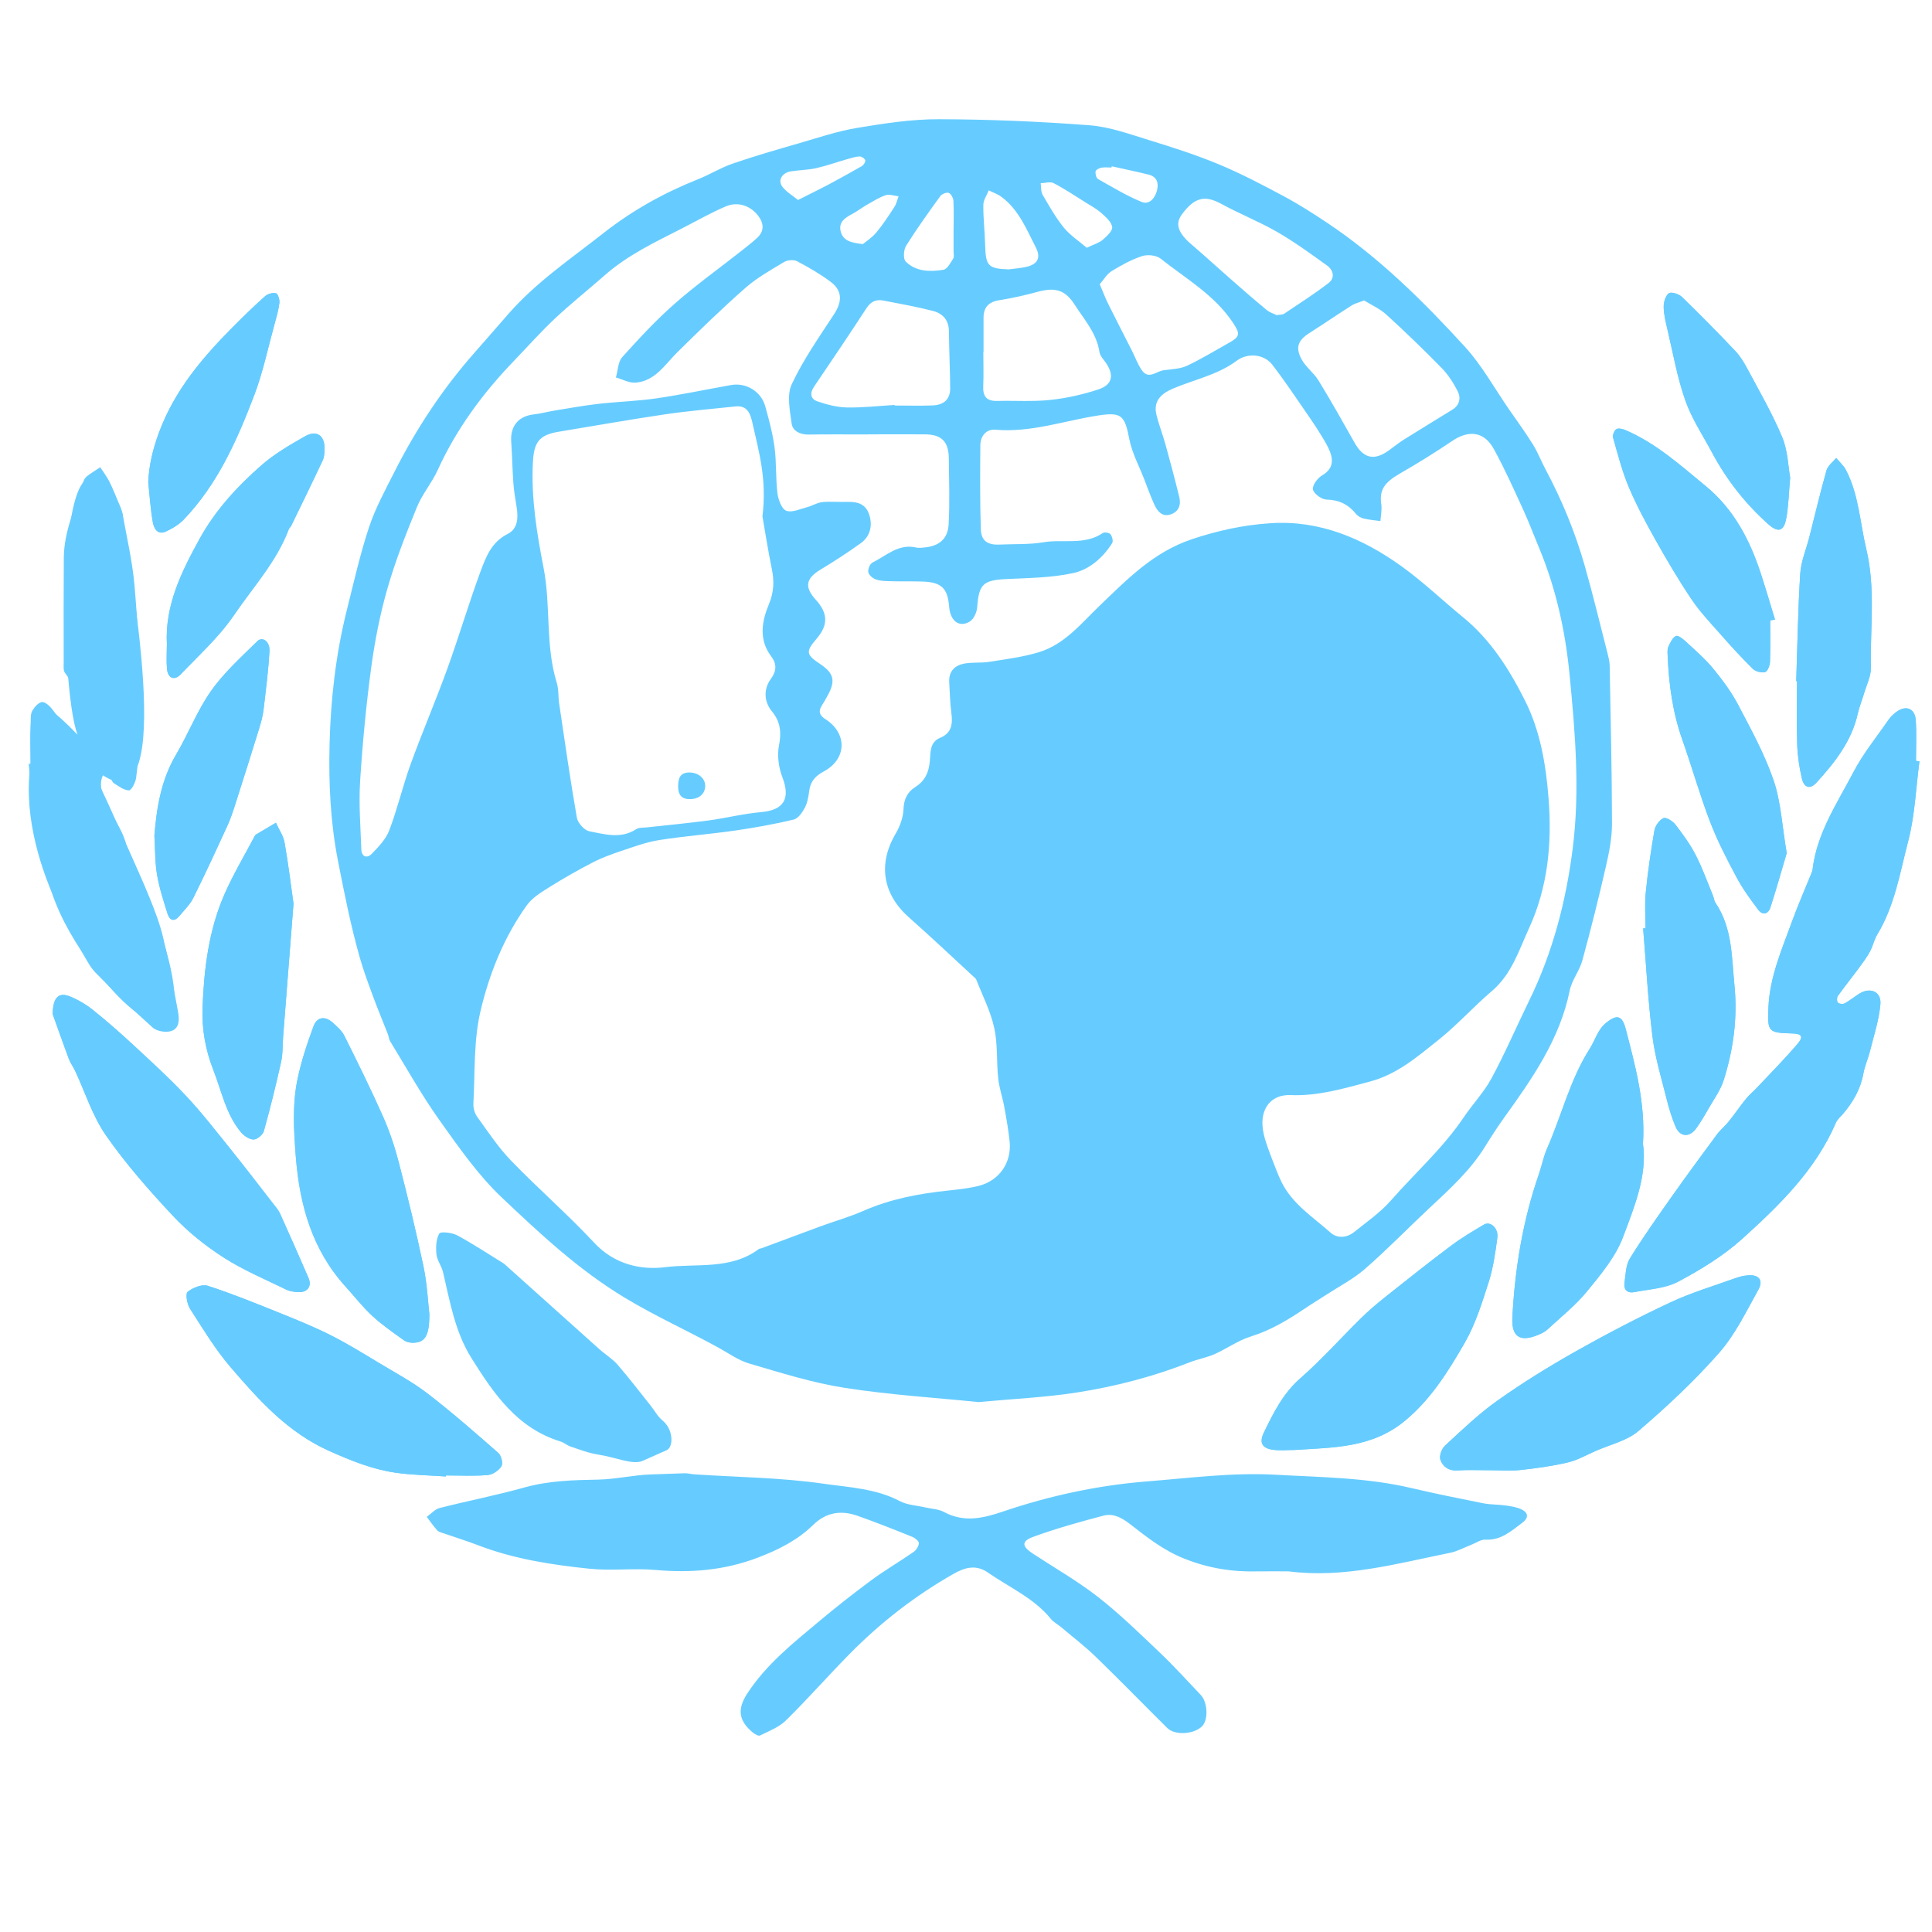 <?xml version="1.0" encoding="UTF-8"?><svg id="Calque_2" xmlns="http://www.w3.org/2000/svg" viewBox="0 0 380 380"><defs><style>.cls-1{fill:#6cf;}</style></defs><path class="cls-1" d="m377.53,149.75c-.23-.03-.45-.05-.68-.08,0-2.66.13-5.33-.04-7.98-.15-2.37-1.97-3.07-3.86-1.62-.52.4-1.05.86-1.42,1.4-2.39,3.47-5.1,6.78-7.03,10.49-3.19,6.11-7.16,11.95-7.99,19.07-.03.24-.12.49-.22.72-1.27,3.14-2.64,6.25-3.8,9.43-2,5.51-4.39,10.91-4.66,16.92-.21,4.81-.09,5.05,4.63,5.17,1.89.04,2.32.59,1.14,1.99-2.56,3.03-5.38,5.85-8.1,8.75-.68.72-1.46,1.35-2.08,2.12-1.18,1.46-2.23,3.01-3.41,4.47-.73.91-1.66,1.65-2.34,2.58-2.95,3.98-5.89,7.98-8.75,12.03-2.86,4.06-5.74,8.11-8.35,12.33-.81,1.31-.82,3.16-1.05,4.78-.2,1.4.62,2.09,1.94,1.83,2.91-.58,6.11-.72,8.64-2.07,4.44-2.37,8.87-5.07,12.59-8.43,7.3-6.6,14.4-13.51,18.42-22.84.28-.66.91-1.17,1.4-1.74,1.97-2.32,3.44-4.85,3.99-7.91.28-1.53.96-2.99,1.33-4.51.75-3.03,1.75-6.05,2.02-9.13.22-2.47-1.99-3.41-4.13-2.08-.98.61-1.89,1.36-2.9,1.92-.34.19-1.07.12-1.32-.14-.23-.23-.24-1-.03-1.31,1.29-1.81,2.69-3.53,4.01-5.32.81-1.09,1.63-2.2,2.29-3.38.6-1.08.84-2.37,1.48-3.43,3.42-5.64,4.45-12.11,6.06-18.31,1.33-5.08,1.52-10.46,2.22-15.71Zm-371.51.46l-.37.03c.43,4.53.7,9.09,1.37,13.59.38,2.56,1.6,4.99,2.09,7.55,1.1,5.72,3.68,10.74,6.8,15.55.94,1.46,1.66,3.13,2.85,4.35,3.64,3.73,7.39,7.38,11.28,10.84.81.72,2.59,1.02,3.65.67,1.69-.56,1.59-2.39,1.31-3.89-.89-4.8-1.76-9.62-2.88-14.37-.62-2.65-1.6-5.24-2.62-7.77-1.45-3.6-3.09-7.12-4.66-10.67-1.52-3.45-3.02-6.91-4.63-10.31-.57-1.2-1.3-2.44.06-3.31,1.65-1.06,1.36,1.09,2.12,1.57.95.6,1.98,1.4,2.99,1.42.47,0,1.3-1.59,1.4-2.52.48-4.2,1.12-8.43,1.03-12.63-.19-8.38-.64-16.76-1.35-25.11-.41-4.77-1.52-9.48-2.37-14.21-.14-.8-.53-1.56-.85-2.32-.56-1.33-1.08-2.68-1.74-3.97-.5-.98-1.18-1.87-1.78-2.8-.86.57-1.75,1.11-2.57,1.73-.32.24-.6.63-.71,1-1.53,4.96-3.85,9.74-3.89,15.08-.05,6.82-.03,13.65-.02,20.47,0,.74-.12,1.7.27,2.19,2.31,2.85,1.75,6.51,2.84,9.69.24.7-.22,1.63-.35,2.46-.7-.33-1.61-.48-2.07-1.01-1.13-1.31-1.99-2.85-3.09-4.19-.48-.59-1.39-1.35-1.93-1.23-.72.16-1.44,1-1.85,1.72-.34.6-.3,1.45-.31,2.19-.03,2.75-.01,5.49-.01,8.24Zm287.06,138.96c1.99,0,4.01.17,5.98-.04,3.12-.34,6.24-.76,9.29-1.48,1.9-.44,3.67-1.46,5.48-2.26,2.86-1.26,6.18-1.99,8.46-3.95,5.59-4.79,11.02-9.87,15.87-15.39,3.16-3.6,5.32-8.13,7.69-12.38,1.06-1.9.08-3.01-2.09-2.82-.74.07-1.49.22-2.19.47-4.35,1.57-8.82,2.88-13,4.84-6.36,2.98-12.61,6.23-18.73,9.69-5.25,2.96-10.41,6.15-15.32,9.64-3.68,2.61-6.97,5.78-10.3,8.85-.65.6-1.17,2.02-.91,2.77.45,1.31,1.59,2.21,3.3,2.1,2.15-.13,4.32-.03,6.48-.04Zm-205.36,1.22c0-.06,0-.13.01-.19,2.74,0,5.5.15,8.22-.08.97-.08,2.17-.9,2.69-1.75.34-.56-.05-2.09-.63-2.6-4.54-3.98-9.09-7.97-13.87-11.65-2.99-2.3-6.38-4.11-9.63-6.07-3.12-1.88-6.23-3.8-9.48-5.44-3.24-1.63-6.62-3.01-9.99-4.36-4.69-1.89-9.38-3.8-14.17-5.35-1.12-.36-2.93.37-3.96,1.19-.46.37-.12,2.4.46,3.3,2.54,3.96,4.99,8.04,8.04,11.58,5.54,6.44,11.19,12.75,19.3,16.39,4.27,1.91,8.5,3.64,13.1,4.3,3.27.47,6.6.51,9.91.74ZM10.36,199.43c.83,2.31,1.96,5.56,3.17,8.79.31.84.87,1.58,1.25,2.39,1.99,4.26,3.42,8.9,6.07,12.7,3.92,5.62,8.49,10.83,13.19,15.84,2.91,3.11,6.35,5.86,9.94,8.17,3.87,2.49,8.18,4.29,12.33,6.32.72.35,1.61.46,2.43.49,1.76.07,2.65-1.17,1.95-2.77-1.83-4.24-3.7-8.46-5.6-12.67-.3-.67-.82-1.25-1.27-1.84-2.79-3.59-5.55-7.21-8.4-10.75-2.86-3.55-5.66-7.17-8.77-10.5-3.33-3.56-6.94-6.85-10.52-10.16-2.55-2.36-5.17-4.66-7.88-6.83-1.34-1.07-2.88-1.97-4.47-2.62-2.16-.88-3.36.07-3.41,3.42Zm74.09,59c-.27-2.28-.43-5.88-1.16-9.36-1.43-6.82-3.09-13.6-4.83-20.36-.8-3.1-1.83-6.19-3.13-9.12-2.38-5.37-4.99-10.63-7.61-15.89-.49-.99-1.42-1.79-2.26-2.55-1.52-1.37-3.1-1.17-3.8.71-1.25,3.39-2.4,6.85-3.14,10.38-1.05,5.06-.74,10.18-.33,15.34.76,9.55,3.24,18.28,9.82,25.52,1.73,1.9,3.31,3.97,5.2,5.7,1.93,1.78,4.11,3.29,6.25,4.82.49.35,1.24.5,1.86.48,2.27-.08,3.15-1.36,3.13-5.68Zm238.7-33.51c.49-8.07-1.52-15.29-3.39-22.51-.71-2.74-1.77-2.92-3.83-1.26-1.7,1.37-2.17,3.42-3.25,5.11-3.88,6.09-5.51,13.08-8.37,19.57-.73,1.66-1.07,3.49-1.67,5.21-3.14,9.09-4.68,18.49-5.18,28.05-.2,3.9,1.56,4.95,5.13,3.43.61-.26,1.24-.55,1.72-.99,2.66-2.47,5.56-4.76,7.84-7.55,2.71-3.31,5.62-6.79,7.09-10.71,2.25-5.99,4.79-12.12,3.9-18.36Zm-68.55,60.27c7.62-.5,15.27-.35,21.79-5.78,5.14-4.28,8.48-9.72,11.69-15.26,2.12-3.68,3.42-7.88,4.73-11.96.9-2.82,1.32-5.82,1.71-8.78.24-1.84-1.39-3.28-2.63-2.55-2.18,1.3-4.39,2.59-6.41,4.11-4.37,3.28-8.65,6.67-12.92,10.07-1.68,1.34-3.33,2.74-4.87,4.25-3.97,3.9-7.68,8.09-11.86,11.75-3.45,3.01-5.36,6.84-7.25,10.78-.92,1.93-.35,3.03,1.8,3.33,1.38.19,2.82.04,4.23.04Zm69.05-102.62c-.15.01-.31.03-.46.04.59,7.1.96,14.23,1.84,21.3.53,4.23,1.81,8.37,2.85,12.52.44,1.76.99,3.51,1.69,5.18.86,2.02,2.72,2.17,4.04.35.92-1.27,1.72-2.64,2.5-4.01,1.02-1.79,2.29-3.53,2.91-5.46,1.93-6.06,2.77-12.32,2.13-18.67-.55-5.56-.39-11.32-3.74-16.26-.27-.4-.3-.95-.49-1.41-1.11-2.67-2.07-5.41-3.39-7.97-1.09-2.12-2.53-4.09-3.99-5.99-.53-.68-1.84-1.51-2.35-1.27-.81.37-1.62,1.5-1.78,2.42-.71,4.06-1.3,8.16-1.71,12.26-.23,2.3-.04,4.65-.04,6.98Zm-265.92-4.84c-.47-3.34-1-7.7-1.76-12.01-.24-1.36-1.12-2.6-1.7-3.9-1.3.77-2.61,1.54-3.91,2.32-.13.08-.23.24-.31.39-2,3.8-4.22,7.5-5.93,11.42-3.06,7.02-3.98,14.54-4.28,22.12-.17,4.25.54,8.35,2.13,12.41,1.63,4.15,2.46,8.63,5.39,12.17.6.73,1.65,1.45,2.51,1.47.69.01,1.83-.93,2.03-1.66,1.26-4.52,2.39-9.07,3.4-13.65.36-1.6.26-3.3.39-4.96.65-8.35,1.3-16.7,2.04-26.12Zm295.57-43.75s.09,0,.14,0c0,4.16-.1,8.32.04,12.48.08,2.23.41,4.47.92,6.65.43,1.84,1.62,2.19,2.83.86,3.64-3.97,6.95-8.17,8.17-13.62.3-1.36.85-2.66,1.24-3.99.49-1.67,1.36-3.36,1.33-5.02-.15-7.78.96-15.61-.9-23.34-1.25-5.21-1.46-10.69-4-15.55-.46-.88-1.27-1.58-1.92-2.37-.65.81-1.64,1.52-1.9,2.43-1.24,4.36-2.27,8.77-3.39,13.16-.61,2.38-1.63,4.74-1.78,7.15-.45,7.04-.55,14.11-.79,21.17Zm-5.12-11.97c.32-.05.64-.1.95-.15-.94-3.06-1.84-6.13-2.83-9.17-2.17-6.6-5.34-12.61-10.81-17.1-4.98-4.09-9.79-8.45-15.83-11.02-.53-.23-1.37-.42-1.75-.16-.42.29-.77,1.19-.63,1.68.93,3.26,1.77,6.58,3.08,9.69,1.51,3.57,3.36,7.02,5.26,10.4,2.22,3.95,4.52,7.87,7.05,11.63,1.63,2.43,3.68,4.6,5.63,6.81,2.08,2.37,4.21,4.7,6.45,6.91.54.53,1.69.82,2.43.65.47-.11.93-1.28.96-1.99.11-2.73.04-5.46.04-8.19Zm3.25,45.78c-.92-5.39-1.13-10.06-2.58-14.31-1.75-5.13-4.41-9.97-6.94-14.79-1.33-2.54-3.07-4.89-4.89-7.12-1.56-1.91-3.47-3.55-5.28-5.24-.6-.56-1.6-1.42-2.07-1.24-.68.26-1.14,1.3-1.51,2.09-.23.49-.18,1.14-.15,1.72.23,5.65.98,11.19,2.88,16.57,1.89,5.35,3.43,10.82,5.45,16.12,1.44,3.77,3.32,7.4,5.23,10.97,1.19,2.24,2.72,4.31,4.24,6.35.91,1.21,2,.88,2.43-.47,1.21-3.76,2.27-7.56,3.19-10.65Zm-321.06-3.36c.16,2.67.11,5.19.52,7.63.44,2.58,1.27,5.11,2.05,7.62.42,1.33,1.29,1.75,2.34.48.95-1.15,2.08-2.23,2.73-3.53,2.35-4.72,4.56-9.52,6.76-14.32.68-1.5,1.18-3.09,1.68-4.66,1.56-4.86,3.1-9.73,4.6-14.61.36-1.18.66-2.41.81-3.63.45-3.78.94-7.56,1.14-11.36.1-1.89-1.38-2.93-2.39-1.93-3.17,3.13-6.55,6.16-9.09,9.77-2.73,3.87-4.46,8.42-6.88,12.52-2.98,5.04-3.84,10.54-4.28,16.03Zm2.46-37.58c0,1.58-.12,3.17.03,4.73.18,1.83,1.44,2.36,2.7,1.04,3.61-3.78,7.56-7.35,10.47-11.63,3.76-5.52,8.39-10.54,10.8-16.94.08-.22.33-.38.44-.6,2.09-4.31,4.2-8.6,6.23-12.94.3-.65.32-1.46.34-2.2.07-2.64-1.53-3.81-3.83-2.5-3.01,1.71-6.07,3.49-8.65,5.76-4.75,4.17-9.03,8.83-12.11,14.44-3.57,6.5-6.85,13.1-6.41,20.84Zm-3.67-32.03c.28,2.63.44,5.28.9,7.88.21,1.16.89,2.61,2.57,1.84,1.26-.58,2.54-1.34,3.49-2.33,6.69-6.97,10.51-15.63,13.88-24.46,1.71-4.47,2.68-9.21,3.96-13.84.39-1.43.82-2.87,1-4.33.08-.63-.29-1.8-.67-1.9-.63-.17-1.63.12-2.15.58-2.21,1.98-4.35,4.05-6.44,6.16-5.97,6.03-11.34,12.36-14.4,20.58-1.23,3.3-1.98,6.39-2.14,9.82Zm322.95-.86c-.39-2.15-.45-5.28-1.57-7.97-1.93-4.64-4.49-9.02-6.86-13.48-.66-1.23-1.41-2.47-2.37-3.48-3.42-3.61-6.91-7.16-10.48-10.62-.6-.58-2.1-1.06-2.57-.73-.66.47-1.04,1.75-1.03,2.67.02,1.48.39,2.96.73,4.42,1.11,4.68,1.93,9.46,3.52,13.97,1.27,3.62,3.47,6.92,5.3,10.34,2.84,5.31,6.5,9.98,10.99,13.99,1.96,1.76,3.09,1.47,3.57-1.11.44-2.35.48-4.78.77-7.99Z"/><path class="cls-1" d="m192.37,275.76c-8.29-.84-17.34-1.4-26.26-2.79-6.33-.99-12.53-2.96-18.71-4.77-2.17-.63-4.12-2.05-6.14-3.16-6.09-3.34-12.39-6.18-18.39-9.8-9.07-5.48-16.64-12.57-24.17-19.7-4.7-4.45-8.5-9.93-12.29-15.25-3.53-4.96-6.5-10.31-9.69-15.51-.25-.4-.26-.95-.44-1.4-.96-2.46-1.99-4.9-2.9-7.38-.94-2.55-1.89-5.09-2.63-7.7-1.76-6.22-3.02-12.55-4.26-18.9-1.51-7.69-1.86-15.32-1.67-23.03.22-8.88,1.23-17.7,3.39-26.35,1.37-5.46,2.6-10.96,4.36-16.29,1.24-3.74,3.17-7.27,4.96-10.82,4.3-8.52,9.52-16.44,15.86-23.61,2.26-2.55,4.47-5.13,6.72-7.69,5.42-6.16,12.19-10.73,18.57-15.75,5.7-4.48,11.93-7.95,18.65-10.62,2.3-.91,4.44-2.26,6.77-3.06,4.3-1.48,8.67-2.74,13.04-4,3.8-1.1,7.59-2.39,11.47-3.03,5.31-.88,10.71-1.72,16.07-1.7,9.88.02,19.77.44,29.62,1.19,4.04.31,8.02,1.79,11.94,2.99,4.59,1.41,9.18,2.89,13.61,4.74,4.34,1.81,8.53,4.02,12.68,6.24,2.9,1.55,5.68,3.33,8.42,5.15,10.23,6.82,18.92,15.41,27.16,24.42,3.36,3.67,5.82,8.17,8.68,12.31,1.6,2.31,3.26,4.58,4.74,6.97.95,1.53,1.6,3.25,2.45,4.84,3.24,6.07,5.85,12.41,7.73,19.02,1.63,5.73,3.02,11.53,4.5,17.3.18.72.37,1.46.39,2.2.19,10.39.44,20.78.46,31.17,0,2.79-.55,5.62-1.18,8.36-1.42,6.21-2.97,12.41-4.65,18.56-.56,2.04-2.06,3.84-2.48,5.89-1.95,9.63-7.41,17.38-12.96,25.11-1.3,1.82-2.52,3.7-3.69,5.6-2.91,4.71-6.95,8.36-10.94,12.09-4.24,3.96-8.28,8.14-12.65,11.95-2.28,1.99-5.05,3.42-7.61,5.09-1.31.86-2.67,1.66-3.97,2.54-3.43,2.32-6.91,4.45-10.94,5.7-2.49.77-4.69,2.39-7.1,3.46-1.56.69-3.3.98-4.89,1.61-7.21,2.83-14.68,4.77-22.29,5.95-6.13.95-12.37,1.23-19.38,1.88Zm-21.66-190.31c-3.91,0-7.82-.04-11.73.02-1.64.02-3.08-.72-3.27-2.14-.35-2.58-.99-5.63.02-7.77,2.26-4.81,5.36-9.24,8.29-13.71,1.65-2.52,1.71-4.67-.67-6.44-2.05-1.53-4.29-2.83-6.56-4.02-.67-.35-1.89-.26-2.56.14-2.64,1.58-5.38,3.12-7.67,5.14-4.6,4.04-8.99,8.33-13.35,12.63-2.45,2.42-4.33,5.65-8.19,5.96-1.26.1-2.58-.65-3.88-1.02.4-1.35.4-3.06,1.25-4,3.26-3.63,6.6-7.23,10.26-10.46,4.08-3.6,8.54-6.79,12.82-10.16,1.17-.93,2.37-1.83,3.47-2.85,1.4-1.3,1.31-2.82.24-4.26-1.51-2.04-4.03-2.93-6.41-1.92-2.95,1.25-5.76,2.87-8.62,4.33-5.31,2.71-10.72,5.26-15.25,9.26-3.24,2.85-6.63,5.54-9.77,8.49-2.83,2.66-5.42,5.59-8.12,8.39-6.1,6.35-11.25,13.34-14.92,21.4-1.15,2.53-3.05,4.73-4.09,7.29-2.15,5.27-4.25,10.59-5.81,16.05-1.46,5.08-2.48,10.33-3.19,15.58-.99,7.39-1.7,14.84-2.17,22.28-.28,4.45.08,8.95.24,13.42.05,1.46,1.14,1.79,2.02.88,1.35-1.38,2.82-2.91,3.48-4.66,1.61-4.24,2.64-8.69,4.18-12.96,2.29-6.31,4.95-12.49,7.23-18.8,2.28-6.3,4.18-12.75,6.49-19.03,1.07-2.9,2.18-5.89,5.38-7.49,2.04-1.03,2.09-3.21,1.76-5.3-.24-1.53-.52-3.07-.63-4.61-.2-2.73-.24-5.47-.43-8.2-.22-3.08,1.4-5.06,4.42-5.4,1.4-.16,2.77-.54,4.17-.77,2.85-.46,5.7-.98,8.57-1.31,3.79-.43,7.63-.53,11.4-1.08,4.92-.72,9.79-1.75,14.69-2.62,2.93-.52,5.89,1.24,6.71,4.17.75,2.68,1.48,5.4,1.84,8.14.39,2.95.2,5.98.56,8.94.16,1.26.81,3.11,1.72,3.47,1.12.44,2.75-.34,4.13-.7,1.01-.26,1.95-.89,2.96-.99,1.65-.16,3.33.01,4.99-.04,2.01-.06,3.6.42,4.28,2.58.66,2.09.17,4.22-1.7,5.55-2.56,1.83-5.2,3.56-7.9,5.18-2.9,1.75-3.22,3.43-.92,5.95,2.4,2.64,2.45,4.96.16,7.63-2.19,2.55-2.12,3.13.68,4.99,2.73,1.82,3.08,3.33,1.46,6.24-.36.65-.72,1.31-1.13,1.94-.75,1.17-.42,1.95.71,2.67,4.34,2.78,4.23,7.83-.3,10.27-1.62.87-2.62,1.91-2.87,3.74-.16,1.15-.34,2.36-.86,3.37-.49.94-1.32,2.16-2.21,2.37-3.78.9-7.61,1.59-11.46,2.15-5,.72-10.06,1.1-15.05,1.89-2.51.4-4.95,1.31-7.37,2.12-1.94.65-3.89,1.36-5.7,2.3-2.92,1.51-5.78,3.14-8.57,4.89-1.58.99-3.31,2.06-4.36,3.53-4.5,6.29-7.39,13.48-9.11,20.87-1.35,5.82-1.05,12.04-1.38,18.08-.05.86.23,1.9.72,2.59,2.12,2.94,4.15,6.02,6.65,8.62,5.36,5.54,11.2,10.63,16.46,16.26,3.91,4.18,9.11,5.34,13.87,4.74,6.15-.78,12.91.58,18.45-3.58.12-.09.32-.07.48-.13,3.88-1.44,7.76-2.9,11.65-4.33,2.79-1.02,5.67-1.83,8.38-3.02,5.36-2.36,11-3.42,16.77-4.02,1.98-.21,3.98-.43,5.9-.9,4.09-1,6.57-4.57,6.14-8.75-.24-2.31-.65-4.6-1.07-6.89-.34-1.86-.99-3.67-1.18-5.54-.35-3.3-.07-6.71-.78-9.92-.72-3.26-2.3-6.34-3.53-9.48-.08-.22-.32-.38-.5-.55-4.22-3.88-8.37-7.83-12.67-11.62-5.24-4.61-6.21-10.54-2.7-16.52.84-1.43,1.49-3.17,1.55-4.79.07-1.99.76-3.41,2.31-4.39,1.95-1.24,2.7-2.93,2.88-5.19.14-1.63-.03-3.65,2.02-4.5,2.33-.96,2.49-2.79,2.2-4.95-.26-1.97-.29-3.97-.41-5.95-.13-2.26,1.14-3.42,3.19-3.74,1.55-.24,3.17-.06,4.72-.31,3.25-.52,6.56-.93,9.69-1.88,5.13-1.55,8.41-5.74,12.11-9.28,5.36-5.13,10.45-10.39,17.92-12.92,5.13-1.73,10.23-2.83,15.53-3.18,9.71-.64,18.17,2.98,25.83,8.49,4.23,3.04,8.02,6.69,12.06,9.99,5.44,4.44,9.08,10.21,12.18,16.37,3.04,6.04,4.13,12.65,4.65,19.26.69,8.75-.1,17.4-3.84,25.55-2,4.35-3.39,9-7.26,12.31-3.65,3.11-6.87,6.73-10.62,9.71-4.09,3.25-8.05,6.71-13.43,8.14-5.15,1.37-10.17,2.88-15.6,2.66-3.59-.14-5.71,2.32-5.52,5.9.06,1.14.34,2.31.7,3.4.61,1.87,1.35,3.7,2.06,5.53.3.77.63,1.54.99,2.28,2.15,4.34,6.2,6.88,9.65,9.95,1.3,1.16,3.18,1.04,4.63-.13,2.46-1.97,5.12-3.81,7.18-6.15,4.8-5.47,10.29-10.34,14.39-16.43,1.76-2.61,3.99-4.94,5.47-7.69,2.67-4.95,4.89-10.13,7.36-15.19,4.65-9.49,7.28-19.59,8.59-30,1.44-11.36.49-22.75-.61-34.08-.83-8.6-2.67-17.05-6.03-25.08-1.05-2.52-2.01-5.08-3.15-7.56-1.83-3.98-3.62-8-5.73-11.83-1.9-3.45-4.91-3.79-8.18-1.58-3.35,2.26-6.79,4.4-10.29,6.41-3.1,1.78-4.07,3.26-3.66,6.06.15,1.06-.1,2.19-.17,3.29-1.12-.16-2.25-.25-3.34-.51-.53-.13-1.12-.48-1.46-.9-1.51-1.85-3.31-2.76-5.79-2.82-.97-.02-2.48-1.12-2.68-1.97-.18-.77.88-2.25,1.77-2.77,2.01-1.18,2.32-2.71,1.59-4.64-.38-1-.94-1.93-1.49-2.85-.72-1.2-1.48-2.39-2.28-3.54-2.5-3.61-4.92-7.29-7.6-10.77-1.63-2.11-4.88-2.35-6.97-.78-3.77,2.82-8.39,3.71-12.6,5.51-2.4,1.03-3.81,2.52-3.22,5.05.47,2.01,1.25,3.96,1.8,5.95.95,3.43,1.87,6.87,2.71,10.33.38,1.54-.12,2.89-1.74,3.41-1.59.51-2.53-.58-3.12-1.84-.77-1.66-1.38-3.39-2.04-5.09-1.01-2.62-2.4-5.17-2.93-7.89-.91-4.7-1.53-5.36-6.18-4.64-6.7,1.04-13.2,3.39-20.15,2.79-1.8-.16-2.95,1.23-2.97,3.04-.05,5.49-.08,10.98.09,16.47.07,2.34,1.32,3.19,3.66,3.08,2.9-.13,5.86.02,8.7-.46,3.86-.65,8.04.64,11.63-1.81.33-.22,1.28-.07,1.52.24.33.43.57,1.36.33,1.74-1.83,2.89-4.48,5.21-7.67,5.9-4.25.92-8.72.96-13.1,1.17-4.61.22-5.45,1-5.78,5.54-.07.99-.67,2.33-1.45,2.81-2.06,1.27-3.83-.08-4.06-2.84-.3-3.74-1.5-4.9-5.31-5.02-2.16-.07-4.33,0-6.49-.07-.91-.02-1.86-.06-2.69-.37-.59-.22-1.33-.86-1.42-1.42-.1-.58.33-1.63.82-1.87,2.74-1.35,5.14-3.8,8.65-2.95.47.11,1,.03,1.49-.01,2.94-.26,4.7-1.66,4.85-4.62.23-4.3.07-8.61.03-12.92-.04-3.32-1.44-4.7-4.72-4.72-3.74-.02-7.49,0-11.23,0Zm-20.75,16.13c.92-7.4-.74-12.86-1.96-18.36-.38-1.7-.92-3.54-3.33-3.28-4.61.49-9.25.88-13.83,1.55-6.95,1.02-13.88,2.27-20.81,3.4-4.01.65-5.02,2.04-5.22,6.12-.35,7.05.79,13.92,2.12,20.77,1.44,7.43.3,15.14,2.57,22.48.41,1.32.28,2.8.49,4.19,1.11,7.46,2.17,14.94,3.47,22.37.18,1.04,1.47,2.49,2.45,2.68,3.03.58,6.19,1.56,9.2-.4.57-.37,1.44-.29,2.18-.37,4.03-.45,8.07-.82,12.08-1.36,3.44-.46,6.83-1.33,10.28-1.63,4.54-.39,5.87-2.64,4.22-6.91-.73-1.9-1.04-4.26-.65-6.23.51-2.61.27-4.67-1.41-6.71-1.58-1.92-1.64-4.4-.17-6.39,1.12-1.52,1.14-2.95.08-4.35-2.56-3.38-1.88-6.96-.46-10.38.95-2.3,1.04-4.43.56-6.78-.8-3.95-1.42-7.94-1.85-10.38Zm118.37-42.49c-1.11.43-1.86.6-2.46.98-2.78,1.77-5.5,3.63-8.28,5.4-2.26,1.44-2.87,2.82-1.59,5.19.84,1.55,2.42,2.68,3.35,4.2,2.45,4,4.76,8.1,7.06,12.19,1.75,3.11,3.85,3.63,6.74,1.55,1.01-.73,1.97-1.51,3.02-2.17,3.15-1.98,6.34-3.9,9.5-5.86,1.46-.91,1.71-2.35,1-3.7-.83-1.6-1.85-3.2-3.11-4.48-3.52-3.6-7.15-7.11-10.87-10.5-1.3-1.18-2.99-1.93-4.38-2.79Zm-74.89,10.16s-.02,0-.03,0c0,2.24.08,4.49-.02,6.72-.09,1.99.66,2.94,2.72,2.89,3.48-.09,7,.17,10.45-.2,3.18-.33,6.38-1.05,9.43-2.05,2.83-.92,3.19-2.82,1.51-5.26-.47-.68-1.14-1.36-1.25-2.11-.55-3.7-3.01-6.4-4.9-9.35-1.89-2.94-3.89-3.41-7.3-2.48-2.47.67-4.98,1.24-7.51,1.64-2.1.33-3.09,1.4-3.09,3.47,0,2.24,0,4.48,0,6.72Zm-17.48,10.39s0,.08.01.12c2.49,0,4.99.08,7.47-.02,2.3-.09,3.47-1.29,3.45-3.42-.04-3.73-.21-7.46-.25-11.19-.02-2.19-1.24-3.48-3.13-3.97-3.2-.83-6.47-1.4-9.72-2.04-1.43-.28-2.5.16-3.36,1.49-3.39,5.2-6.86,10.35-10.34,15.48-.86,1.27-.64,2.39.65,2.84,1.86.64,3.85,1.17,5.8,1.21,3.14.07,6.28-.31,9.43-.49Zm40.35-23.72c.66,1.55,1.09,2.7,1.63,3.79,1.53,3.09,3.12,6.15,4.67,9.22.66,1.3,1.15,2.69,1.97,3.88,1.31,1.91,2.83.24,4.24.02,1.55-.23,3.22-.24,4.6-.87,2.82-1.31,5.48-2.96,8.21-4.48,2.31-1.28,2.34-1.79.88-4-3.63-5.47-9.26-8.67-14.23-12.61-.85-.68-2.59-.85-3.67-.49-2.1.69-4.1,1.8-6,2.97-.93.58-1.54,1.69-2.31,2.57Zm34.79,6.07c.68-.13,1.16-.08,1.48-.29,2.95-1.98,5.95-3.89,8.75-6.05,1.3-1,.92-2.54-.31-3.42-3.2-2.3-6.39-4.63-9.8-6.6-3.56-2.05-7.42-3.57-11.03-5.54-3.21-1.75-5.27-1.3-7.77,2.14-1.33,1.83-.69,3.62,1.94,5.86,2.64,2.26,5.2,4.61,7.81,6.9,2.3,2.02,4.61,4.03,6.97,5.98.6.5,1.42.74,1.96,1.01Zm-52.71-9.01c1.15-.15,2.32-.23,3.44-.48,2.26-.51,2.95-1.79,1.91-3.82-1.85-3.6-3.37-7.47-6.8-9.98-.73-.54-1.64-.84-2.46-1.26-.38.95-1.06,1.9-1.07,2.85-.03,2.65.29,5.3.36,7.95.1,4.06.6,4.61,4.62,4.74Zm-10.84-7.79s0,0,.01,0c0-1.9.07-3.81-.04-5.71-.03-.56-.47-1.37-.92-1.54-.43-.16-1.34.21-1.65.63-2.32,3.21-4.64,6.42-6.74,9.78-.49.78-.59,2.58-.07,3.09,2.03,2.02,4.8,2.04,7.42,1.62.75-.12,1.38-1.36,1.92-2.19.23-.36.07-.97.07-1.47,0-1.41,0-2.81,0-4.22Zm26.21,3.54c1.39-.67,2.39-.94,3.11-1.55.81-.69,1.99-1.77,1.88-2.53-.13-1-1.26-1.97-2.13-2.75-.91-.81-2.01-1.4-3.05-2.05-2.09-1.31-4.15-2.69-6.34-3.83-.66-.35-1.68,0-2.54.02.11.77.02,1.65.38,2.27,1.29,2.21,2.56,4.48,4.16,6.45,1.25,1.53,3,2.66,4.52,3.97Zm-56.78-9.4c1.19-.6,1.98-.99,2.76-1.39,1.1-.56,2.21-1.1,3.29-1.68,2.18-1.18,4.36-2.36,6.5-3.6.35-.2.74-.85.65-1.14-.1-.35-.73-.76-1.11-.75-.8.03-1.6.3-2.39.52-2.06.59-4.09,1.32-6.17,1.79-1.61.36-3.3.36-4.94.62-1.74.27-2.64,1.74-1.7,3.01.78,1.04,2.02,1.74,3.1,2.63Zm12.73,8.69c.65-.55,1.81-1.28,2.64-2.28,1.31-1.57,2.44-3.3,3.55-5.01.41-.62.57-1.41.84-2.12-.85-.09-1.79-.46-2.53-.22-1.31.44-2.51,1.22-3.73,1.91-.99.57-1.9,1.28-2.9,1.81-1.4.74-2.67,1.59-2.23,3.39.44,1.82,1.99,2.25,4.35,2.51Zm48.95-15.3l-.04.23c-.66,0-1.35-.09-1.99.03-.43.08-1.09.42-1.14.73-.08.48.12,1.3.47,1.5,2.81,1.59,5.6,3.27,8.57,4.5,1.53.63,2.64-.74,3.03-2.23.38-1.44.01-2.72-1.62-3.13-2.41-.6-4.85-1.1-7.27-1.64Z"/><path class="cls-1" d="m126.33,287.36c-1.96.8-5.22-.74-8.73-1.27-1.83-.28-3.6-.98-5.37-1.57-.7-.23-1.3-.78-2-1-8.52-2.62-13.11-9.39-17.51-16.41-3.24-5.18-4.22-11.09-5.58-16.89-.28-1.2-1.16-2.29-1.29-3.48-.15-1.37-.09-2.98.55-4.12.25-.44,2.52-.19,3.54.36,3.12,1.68,6.08,3.65,9.1,5.51.14.09.26.2.39.32,6.15,5.52,12.29,11.04,18.44,16.54,1.17,1.05,2.57,1.89,3.59,3.06,2.27,2.61,4.37,5.37,6.53,8.08.77.97,1.38,2.13,2.32,2.9,2.19,1.79,2.17,5.26.81,5.85"/><path class="cls-1" d="m134.7,289.77c.5-.02,1.32.18,1.98.22,8.45.56,16.97.63,25.33,1.84,4.99.72,10.25.93,14.95,3.41,1.49.79,3.37.86,5.07,1.26,1.21.28,2.56.31,3.62.88,3.98,2.13,7.65,1.27,11.71-.11,9.12-3.08,18.47-5.11,28.16-5.89,8.45-.67,16.86-1.79,25.36-1.32,8.94.5,17.93.55,26.72,2.62,4.68,1.1,9.4,2.05,14.12,2.99,1.46.29,2.98.23,4.45.44,1.06.15,2.17.32,3.11.78,1.4.68,1.38,1.7.11,2.64-2.17,1.62-4.18,3.47-7.23,3.3-.91-.05-1.85.65-2.78,1.01-1.39.54-2.74,1.29-4.18,1.58-10.47,2.12-20.86,5.04-31.73,3.65-2,0-3.99-.04-5.99,0-5.01.13-9.68-.57-14.53-2.5-4.17-1.66-7.37-4.23-10.7-6.81-1.65-1.28-3.3-2.15-5.22-1.65-4.63,1.22-9.26,2.51-13.76,4.15-2.43.89-2.31,1.88-.07,3.35,4.28,2.81,8.77,5.37,12.79,8.51,4.31,3.37,8.24,7.22,12.21,11,2.77,2.63,5.32,5.48,7.96,8.24,1.4,1.46,1.53,4.94.26,6.19-1.62,1.59-5.32,1.82-6.83.33-4.72-4.68-9.35-9.44-14.12-14.06-2.14-2.07-4.53-3.89-6.81-5.82-.63-.53-1.43-.92-1.94-1.55-3.34-4.13-8.17-6.2-12.38-9.13-2.33-1.63-4.51-1.06-6.76.22-7.55,4.29-14.36,9.57-20.44,15.74-4.25,4.31-8.25,8.87-12.56,13.11-1.36,1.34-3.33,2.09-5.1,2.96-.32.16-1.07-.3-1.48-.64-2.74-2.3-3.01-4.56-1.03-7.6,3.72-5.73,9-9.92,14.14-14.22,3.36-2.81,6.8-5.52,10.32-8.12,2.65-1.95,5.52-3.62,8.23-5.5.53-.37,1.04-1.13,1.07-1.73.02-.41-.75-1.04-1.29-1.26-3.57-1.44-7.14-2.86-10.77-4.14-3.21-1.13-6.16-.72-8.73,1.79-3.06,2.99-6.7,4.83-10.76,6.39-6.66,2.56-13.3,3.09-20.27,2.47-4.3-.38-8.68.21-12.97-.24-7.41-.77-14.8-1.9-21.83-4.59-2.23-.86-4.52-1.56-6.78-2.35-.47-.16-1.04-.28-1.34-.62-.75-.82-1.38-1.75-2.05-2.64.84-.6,1.59-1.51,2.52-1.74,5.54-1.41,11.17-2.5,16.68-4.04,4.79-1.34,9.63-1.46,14.53-1.55,3.47-.07,6.92-.91,10.4-1.02"/><path class="cls-1" d="m377.53,149.75c-.7,5.25-.89,10.63-2.22,15.71-1.62,6.2-2.65,12.67-6.06,18.31-.64,1.05-.88,2.34-1.48,3.43-.66,1.19-1.48,2.29-2.29,3.38-1.32,1.78-2.72,3.51-4.01,5.32-.22.3-.2,1.07.03,1.31.25.25.98.32,1.32.14,1.01-.55,1.92-1.31,2.9-1.92,2.14-1.33,4.35-.4,4.13,2.08-.27,3.08-1.27,6.1-2.02,9.13-.38,1.52-1.06,2.97-1.33,4.51-.55,3.06-2.03,5.59-3.99,7.91-.48.57-1.11,1.08-1.4,1.74-4.01,9.33-11.11,16.24-18.42,22.84-3.72,3.36-8.15,6.06-12.59,8.43-2.53,1.35-5.72,1.49-8.64,2.07-1.32.26-2.15-.43-1.94-1.83.24-1.62.24-3.47,1.05-4.78,2.6-4.22,5.49-8.27,8.35-12.33,2.86-4.05,5.8-8.04,8.75-12.03.69-.93,1.62-1.68,2.34-2.58,1.17-1.46,2.23-3.01,3.41-4.47.62-.77,1.4-1.39,2.08-2.12,2.72-2.9,5.54-5.72,8.1-8.75,1.18-1.4.75-1.95-1.14-1.99-4.72-.11-4.84-.36-4.63-5.17.27-6.01,2.66-11.41,4.66-16.92,1.16-3.18,2.53-6.29,3.8-9.43.09-.23.19-.47.22-.72.83-7.12,4.8-12.96,7.99-19.07,1.94-3.71,4.64-7.02,7.03-10.49.37-.54.89-1,1.42-1.4,1.89-1.45,3.71-.75,3.86,1.62.17,2.65.04,5.32.04,7.98.23.03.45.05.68.08Z"/><path class="cls-1" d="m6.01,150.22c-.22-12-.34-15.61,9.26-5.7-3.68-8.96-4.84-71.37,8.81-43.53,1.05,9.63,11.09,61.51-3.83,51.5-1.89,3.95,3.67,9.31,4.56,13.62,30.89,69.47-23.94,20.09-18.81-15.88Z"/><path class="cls-1" d="m293.08,289.18c-2.16,0-4.33-.1-6.48.03-1.71.11-2.84-.79-3.3-2.1-.26-.75.26-2.17.91-2.77,3.33-3.07,6.62-6.24,10.3-8.85,4.92-3.48,10.07-6.68,15.32-9.64,6.12-3.45,12.37-6.71,18.73-9.69,4.17-1.95,8.65-3.27,13-4.84.7-.25,1.45-.4,2.19-.47,2.17-.2,3.15.92,2.09,2.82-2.37,4.25-4.53,8.77-7.69,12.38-4.85,5.52-10.28,10.6-15.87,15.39-2.27,1.95-5.6,2.68-8.46,3.95-1.81.8-3.58,1.82-5.48,2.26-3.05.71-6.17,1.14-9.29,1.48-1.97.21-3.99.04-5.98.04Z"/><path class="cls-1" d="m87.71,290.4c-3.3-.23-6.64-.27-9.91-.74-4.59-.66-8.83-2.39-13.1-4.3-8.11-3.63-13.76-9.95-19.3-16.39-3.05-3.55-5.5-7.63-8.04-11.58-.57-.9-.92-2.93-.46-3.3,1.03-.82,2.83-1.55,3.96-1.19,4.8,1.55,9.49,3.47,14.17,5.35,3.37,1.36,6.75,2.73,9.99,4.36,3.25,1.64,6.36,3.56,9.48,5.44,3.25,1.96,6.63,3.76,9.63,6.07,4.78,3.68,9.33,7.67,13.87,11.65.58.51.97,2.04.63,2.6-.51.84-1.72,1.66-2.69,1.75-2.72.23-5.48.08-8.22.08,0,.06,0,.13-.01.19Z"/><path class="cls-1" d="m10.36,199.43c.05-3.35,1.25-4.3,3.41-3.42,1.59.65,3.13,1.55,4.47,2.62,2.71,2.17,5.34,4.46,7.88,6.83,3.57,3.32,7.19,6.61,10.52,10.16,3.11,3.32,5.91,6.94,8.77,10.5,2.85,3.54,5.61,7.16,8.4,10.75.46.59.97,1.17,1.27,1.84,1.9,4.21,3.77,8.43,5.6,12.67.69,1.6-.19,2.84-1.95,2.77-.82-.03-1.71-.14-2.43-.49-4.15-2.03-8.46-3.84-12.33-6.32-3.59-2.31-7.03-5.06-9.94-8.17-4.69-5.01-9.27-10.22-13.19-15.84-2.65-3.8-4.08-8.44-6.07-12.7-.38-.81-.94-1.56-1.25-2.39-1.2-3.23-2.34-6.48-3.17-8.79Z"/><path class="cls-1" d="m84.45,258.43c.02,4.32-.86,5.6-3.13,5.68-.62.02-1.37-.12-1.86-.48-2.14-1.54-4.32-3.04-6.25-4.82-1.88-1.74-3.47-3.8-5.2-5.7-6.58-7.24-9.06-15.97-9.82-25.52-.41-5.17-.72-10.28.33-15.34.73-3.53,1.89-6.99,3.14-10.38.69-1.88,2.28-2.07,3.8-.71.84.76,1.77,1.57,2.26,2.55,2.62,5.25,5.23,10.52,7.61,15.89,1.3,2.93,2.32,6.02,3.13,9.12,1.75,6.75,3.4,13.53,4.83,20.36.73,3.48.89,7.07,1.16,9.36Z"/><path class="cls-1" d="m323.15,224.92c.89,6.24-1.66,12.37-3.9,18.36-1.47,3.92-4.38,7.39-7.09,10.71-2.28,2.79-5.18,5.08-7.84,7.55-.47.44-1.11.73-1.72.99-3.58,1.52-5.34.47-5.13-3.43.5-9.56,2.04-18.96,5.18-28.05.6-1.73.94-3.55,1.67-5.21,2.86-6.49,4.49-13.49,8.37-19.57,1.08-1.69,1.54-3.74,3.25-5.11,2.06-1.66,3.12-1.49,3.83,1.26,1.87,7.22,3.88,14.44,3.39,22.51Z"/><path class="cls-1" d="m254.59,285.19c-1.41,0-2.84.16-4.23-.04-2.14-.3-2.72-1.4-1.8-3.33,1.89-3.94,3.8-7.77,7.25-10.78,4.18-3.65,7.89-7.85,11.86-11.75,1.53-1.51,3.18-2.91,4.87-4.25,4.27-3.4,8.55-6.8,12.92-10.07,2.03-1.52,4.23-2.81,6.41-4.11,1.24-.73,2.87.7,2.63,2.55-.39,2.95-.81,5.95-1.71,8.78-1.31,4.08-2.61,8.28-4.73,11.96-3.2,5.54-6.55,10.98-11.69,15.26-6.52,5.44-14.17,5.28-21.79,5.78Z"/><path class="cls-1" d="m323.65,182.58c0-2.33-.19-4.67.04-6.98.41-4.1,1-8.2,1.71-12.26.16-.92.97-2.05,1.78-2.42.51-.23,1.83.59,2.35,1.27,1.47,1.9,2.9,3.87,3.99,5.99,1.32,2.56,2.29,5.3,3.39,7.97.19.46.22,1.01.49,1.41,3.35,4.94,3.19,10.7,3.74,16.26.63,6.35-.2,12.61-2.13,18.67-.62,1.93-1.88,3.67-2.91,5.46-.78,1.37-1.58,2.74-2.5,4.01-1.33,1.82-3.18,1.68-4.04-.35-.71-1.67-1.26-3.42-1.69-5.18-1.03-4.16-2.32-8.3-2.85-12.52-.88-7.07-1.25-14.19-1.84-21.3.15-.01.31-.03.46-.04Z"/><path class="cls-1" d="m57.73,177.74c-.74,9.42-1.39,17.77-2.04,26.12-.13,1.66-.03,3.36-.39,4.96-1.01,4.58-2.14,9.14-3.4,13.65-.2.73-1.34,1.67-2.03,1.66-.86-.01-1.91-.74-2.51-1.47-2.93-3.54-3.77-8.02-5.39-12.17-1.59-4.06-2.3-8.16-2.13-12.41.3-7.58,1.22-15.1,4.28-22.12,1.71-3.92,3.93-7.62,5.93-11.42.08-.14.18-.31.31-.39,1.3-.78,2.61-1.55,3.91-2.32.58,1.3,1.46,2.54,1.7,3.9.76,4.31,1.29,8.67,1.76,12.01Z"/><path class="cls-1" d="m353.3,133.99c.24-7.06.35-14.12.79-21.17.15-2.41,1.18-4.77,1.78-7.15,1.12-4.39,2.15-8.8,3.39-13.16.26-.92,1.24-1.63,1.9-2.43.65.78,1.46,1.48,1.92,2.37,2.54,4.86,2.75,10.34,4,15.55,1.85,7.74.74,15.56.9,23.34.03,1.67-.84,3.36-1.33,5.02-.39,1.34-.94,2.64-1.24,3.99-1.22,5.45-4.53,9.65-8.17,13.62-1.22,1.33-2.41.98-2.83-.86-.51-2.17-.84-4.42-.92-6.65-.14-4.15-.04-8.32-.04-12.48-.05,0-.09,0-.14,0Z"/><path class="cls-1" d="m348.17,122.02c0,2.73.07,5.46-.04,8.19-.03.71-.49,1.87-.96,1.99-.73.18-1.89-.11-2.43-.65-2.24-2.21-4.37-4.55-6.45-6.91-1.95-2.21-4-4.38-5.63-6.81-2.52-3.76-4.83-7.68-7.05-11.63-1.9-3.39-3.75-6.83-5.26-10.4-1.31-3.11-2.15-6.43-3.08-9.69-.14-.49.22-1.4.63-1.68.38-.26,1.21-.06,1.75.16,6.04,2.57,10.85,6.92,15.83,11.02,5.47,4.5,8.64,10.5,10.81,17.1,1,3.04,1.89,6.11,2.83,9.17-.32.05-.64.1-.95.15Z"/><path class="cls-1" d="m351.42,167.8c-.91,3.08-1.98,6.89-3.19,10.65-.43,1.34-1.52,1.68-2.43.47-1.53-2.03-3.05-4.11-4.24-6.35-1.91-3.57-3.78-7.2-5.23-10.97-2.03-5.29-3.56-10.77-5.45-16.12-1.9-5.37-2.65-10.92-2.88-16.57-.02-.58-.08-1.23.15-1.72.37-.79.83-1.83,1.51-2.09.47-.18,1.46.67,2.07,1.24,1.82,1.69,3.72,3.33,5.28,5.24,1.82,2.22,3.56,4.58,4.89,7.12,2.53,4.83,5.19,9.67,6.94,14.79,1.45,4.25,1.66,8.92,2.58,14.31Z"/><path class="cls-1" d="m30.36,164.44c.44-5.48,1.3-10.99,4.28-16.03,2.42-4.1,4.15-8.66,6.88-12.52,2.54-3.6,5.92-6.64,9.09-9.77,1.01-.99,2.49.04,2.39,1.93-.21,3.79-.7,7.58-1.14,11.36-.15,1.23-.44,2.45-.81,3.63-1.5,4.88-3.04,9.75-4.6,14.61-.5,1.57-1,3.17-1.68,4.66-2.19,4.8-4.41,9.59-6.76,14.32-.65,1.31-1.78,2.38-2.73,3.53-1.05,1.27-1.92.85-2.34-.48-.78-2.51-1.61-5.04-2.05-7.62-.42-2.44-.36-4.96-.52-7.63Z"/><path class="cls-1" d="m32.82,126.86c-.44-7.73,2.83-14.33,6.41-20.84,3.08-5.61,7.37-10.27,12.11-14.44,2.58-2.27,5.64-4.05,8.65-5.76,2.3-1.31,3.9-.14,3.83,2.5-.02.74-.03,1.55-.34,2.2-2.03,4.33-4.14,8.63-6.23,12.94-.11.22-.36.38-.44.6-2.4,6.4-7.04,11.42-10.8,16.94-2.91,4.27-6.87,7.85-10.47,11.63-1.26,1.32-2.52.79-2.7-1.04-.15-1.56-.03-3.16-.03-4.73Z"/><path class="cls-1" d="m29.15,94.83c.17-3.43.92-6.51,2.14-9.82,3.06-8.22,8.43-14.55,14.4-20.58,2.09-2.11,4.23-4.18,6.44-6.16.52-.46,1.51-.75,2.15-.58.38.1.75,1.27.67,1.9-.18,1.46-.61,2.9-1,4.33-1.28,4.63-2.25,9.37-3.96,13.84-3.37,8.83-7.19,17.49-13.88,24.46-.95.99-2.23,1.75-3.49,2.33-1.68.77-2.36-.68-2.57-1.84-.46-2.6-.62-5.25-.9-7.88Z"/><path class="cls-1" d="m352.1,93.97c-.29,3.21-.33,5.64-.77,7.99-.48,2.58-1.6,2.87-3.57,1.11-4.48-4.01-8.15-8.68-10.99-13.99-1.83-3.42-4.03-6.72-5.3-10.34-1.59-4.51-2.41-9.29-3.52-13.97-.34-1.45-.72-2.94-.73-4.42-.01-.93.36-2.21,1.03-2.67.48-.33,1.97.15,2.57.73,3.57,3.46,7.06,7.01,10.48,10.62.95,1.01,1.71,2.24,2.37,3.48,2.37,4.45,4.93,8.84,6.86,13.48,1.12,2.69,1.18,5.82,1.57,7.97Z"/><path class="cls-1" d="m135.86,157.17c-1.82.09-2.51-.86-2.48-2.58.02-1.5.37-2.63,2.17-2.65,1.7-.02,3.07,1.05,3.15,2.49.08,1.56-1.09,2.7-2.83,2.74Z"/></svg>